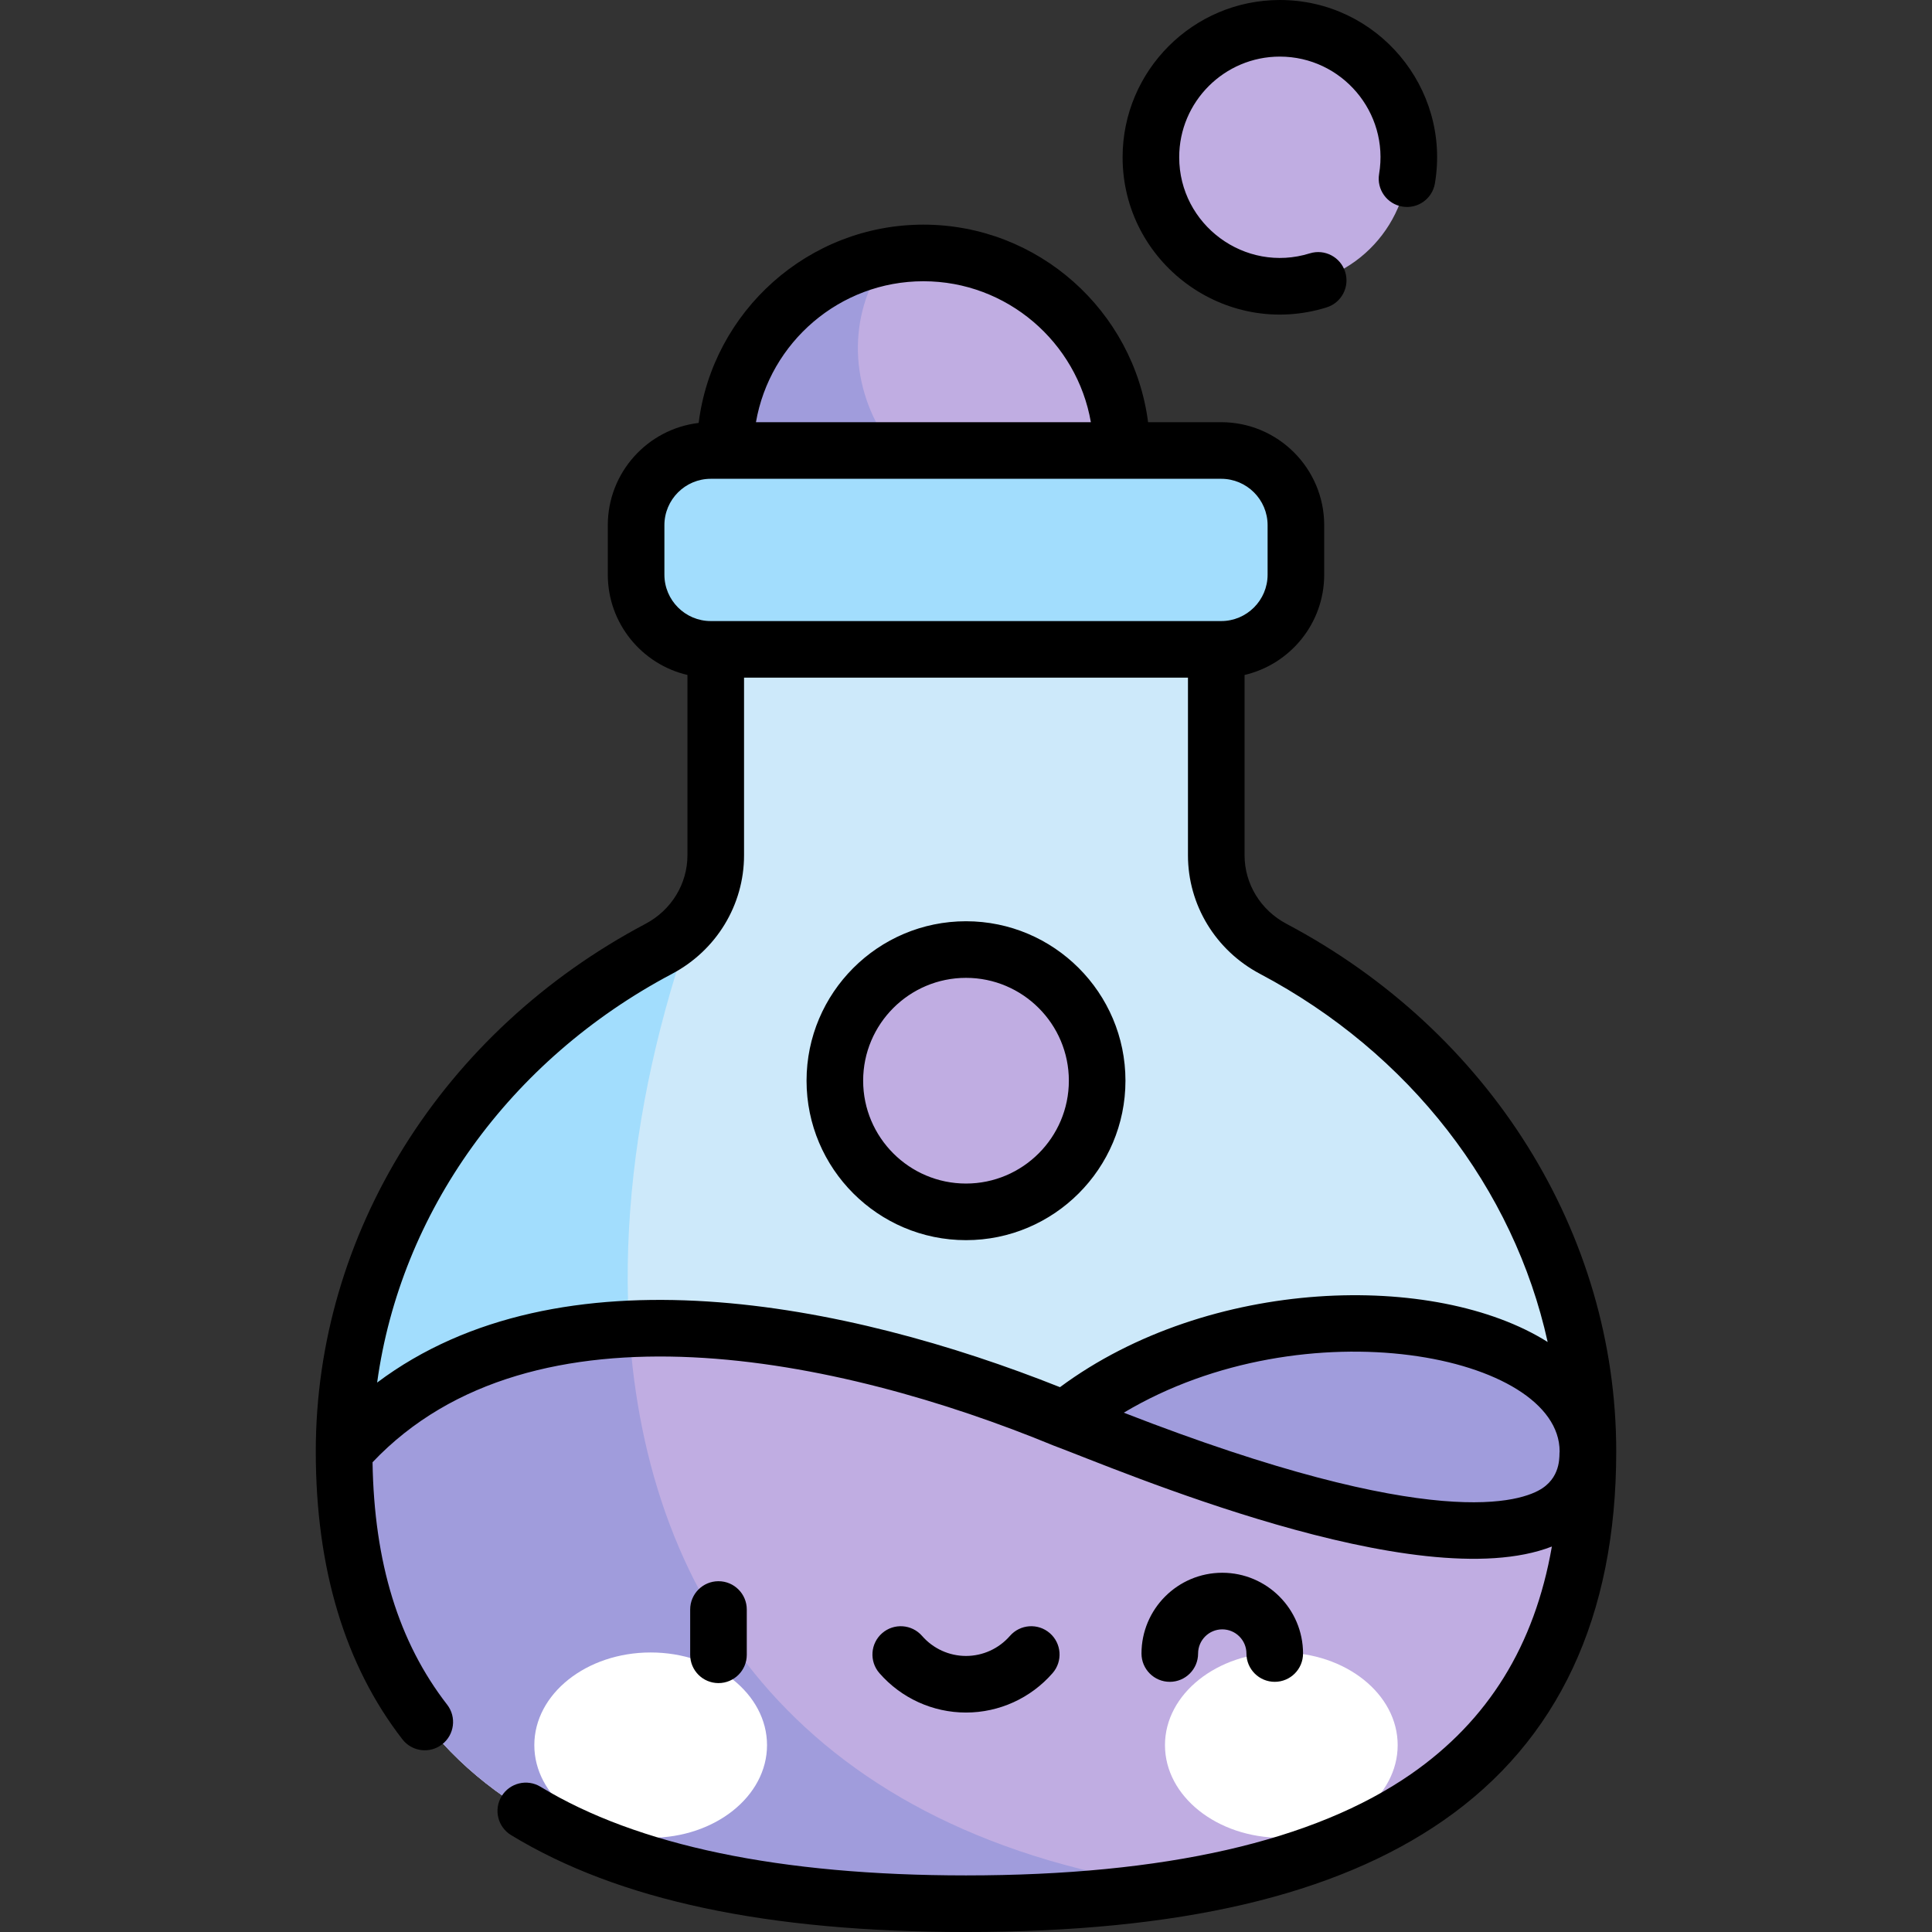 <svg id="Capa_1" enable-background="new 0 0 512 512" height="512" viewBox="0 0 512 512" width="512" xmlns="http://www.w3.org/2000/svg"><rect x="0" y="0" width="512" height="512" fill="#333333" stroke="none"/><g><path d="m297.269 119.589c0-29.026-23.53-52.556-52.556-52.556s-52.556 23.53-52.556 52.556 23.53 46.683 52.556 46.683 52.556-17.657 52.556-46.683z" fill="#c0ade2"/><path d="m293.477 138.342c-57.936 6.712-79.517-42.304-57.914-70.499-24.662 4.332-43.407 25.843-43.407 51.746 0 29.026 23.53 46.683 52.556 46.683 22.096 0 40.994-10.24 48.765-27.93z" fill="#a09cdc"/><ellipse cx="339.17" cy="41.67" fill="#c0ade2" rx="34.17" ry="34.17" transform="matrix(.973 -.23 .23 .973 -.501 79.04)"/><path d="m322.322 226.657v-54.569h-132.644v54.569c0 10.438-5.873 19.913-15.1 24.794-49.805 26.349-83.395 76.12-83.395 133.189 0 84.591 58.627 119.86 164.817 119.86 106.189 0 164.816-35.269 164.816-119.86 0-57.069-33.59-106.839-83.395-133.189-9.226-4.881-15.099-14.356-15.099-24.794z" fill="#cde9fa"/><path d="m174.163 394.174c-13.877-45.657-8.46-99.831 9.751-150.624-2.463 3.217-5.621 5.936-9.336 7.901-49.805 26.35-83.395 76.12-83.395 133.189 27.478 4.766 54.39 6.673 82.98 9.534z" fill="#a2ddfd"/><path d="m420.816 384.64c0 36.659-49.665 39.656-138.716-8.473 50.891-41.163 138.716-28.186 138.716 8.473z" fill="#a09cdc"/><path d="m256 504.5c106.189 0 164.816-35.269 164.816-119.86 0 36.659-69.642 19.873-138.716-8.473-70.66-28.997-149.602-38.304-190.917 8.473.001 84.591 58.628 119.86 164.817 119.86z" fill="#c0ade2"/><path d="m166.762 352.191c-30.11 1.467-56.752 11.133-75.579 32.449 0 84.591 58.627 119.86 164.817 119.86 20.724 0 39.626-1.35 56.645-4.141-99.491-13.747-141.305-75.563-145.883-148.168z" fill="#a09cdc"/><g><g fill="#fff"><ellipse cx="172.435" cy="462.477" rx="30.834" ry="24.555"/><ellipse cx="339.565" cy="462.477" rx="30.834" ry="24.555"/></g></g><path d="m323.63 172.088h-135.26c-10.933 0-19.796-8.863-19.796-19.796v-13.111c0-10.933 8.863-19.796 19.796-19.796h135.26c10.933 0 19.796 8.863 19.796 19.796v13.111c0 10.933-8.863 19.796-19.796 19.796z" fill="#a2ddfd"/><ellipse cx="256" cy="286.396" fill="#c0ade2" rx="34.757" ry="34.757" transform="matrix(.987 -.16 .16 .987 -42.57 44.705)"/><path d="m351.558 81.467c3.955-1.23 6.165-5.434 4.936-9.389-1.23-3.956-5.431-6.167-9.389-4.936-17.21 5.351-34.605-7.592-34.605-25.473 0-14.706 11.965-26.67 26.671-26.67 16.383 0 29.043 14.754 26.304 31.111-.685 4.085 2.072 7.952 6.157 8.636 4.094.687 7.952-2.071 8.636-6.157 4.25-25.325-15.3-48.589-41.098-48.589-22.977 0-41.671 18.693-41.671 41.67 0 27.931 27.167 48.154 54.059 39.797zm-34.052 356.735c0-3.532 2.874-6.405 6.406-6.405s6.406 2.873 6.406 6.405c0 4.143 3.357 7.5 7.5 7.5s7.5-3.357 7.5-7.5c0-11.803-9.603-21.405-21.406-21.405-11.804 0-21.406 9.603-21.406 21.405 0 4.143 3.357 7.5 7.5 7.5 4.142 0 7.5-3.357 7.5-7.5zm-61.506 15.641c8.796 0 17.16-3.81 22.948-10.451 2.722-3.123 2.396-7.86-.727-10.582-3.124-2.722-7.862-2.396-10.582.727-2.938 3.372-7.182 5.307-11.64 5.307s-8.701-1.935-11.64-5.307c-2.723-3.122-7.461-3.447-10.582-.727-3.122 2.722-3.448 7.459-.727 10.582 5.79 6.641 14.154 10.451 22.95 10.451zm-58.096-15.306v-12c0-4.143-3.357-7.5-7.5-7.5s-7.5 3.357-7.5 7.5v12c0 4.143 3.357 7.5 7.5 7.5s7.5-3.357 7.5-7.5zm58.096-194.397c-23.301 0-42.257 18.956-42.257 42.256 0 23.301 18.956 42.257 42.257 42.257s42.257-18.956 42.257-42.257c0-23.3-18.956-42.256-42.257-42.256zm0 69.512c-15.029 0-27.257-12.228-27.257-27.257s12.228-27.255 27.257-27.255 27.257 12.227 27.257 27.256-12.228 27.256-27.257 27.256zm84.928-68.831c-6.851-3.624-11.106-10.584-11.106-18.164v-47.786c12.078-2.813 21.105-13.658 21.105-26.579v-13.111c0-15.051-12.245-27.296-27.297-27.296h-19.378c-3.804-29.471-29.085-52.352-59.539-52.352-30.522 0-55.849 22.983-59.565 52.548-13.538 1.6-24.075 13.139-24.075 27.099v13.111c0 12.921 9.028 23.766 21.105 26.579v47.786c0 7.58-4.256 14.54-11.106 18.164-53.975 28.556-87.389 82.182-87.389 139.818 0 30.983 7.725 56.653 22.959 76.302 2.545 3.283 7.26 3.862 10.522 1.331 3.273-2.538 3.869-7.249 1.331-10.522-12.869-16.598-19.336-37.646-19.77-64.238 42.454-44.813 123.582-27.889 180.518-4.41 16.755 6.227 96.455 40.574 132.018 26.742-4.585 26.263-16.904 46.12-37.31 60.287-25.679 17.83-65.364 26.87-117.951 26.87-49.202 0-87.141-7.905-112.762-23.495-3.536-2.151-8.152-1.03-10.306 2.509-2.153 3.538-1.03 8.152 2.509 10.306 28.399 17.28 67.833 25.68 120.559 25.68 56.487 0 97.868-9.665 126.507-29.548 30.396-21.103 45.809-54.012 45.81-97.811 0 0 0 0 0-.001s0 0 0-.001c-.001-57.725-33.486-111.3-87.389-139.818zm-96.215-170.288c22.181 0 40.704 16.178 44.378 37.352h-88.756c3.673-21.174 22.197-37.352 44.378-37.352zm-68.64 77.759v-13.111c0-6.78 5.517-12.296 12.297-12.296 1.425 0 3.896 0 3.793 0h131.467c6.78 0 12.297 5.516 12.297 12.296v13.111c0 6.78-5.517 12.296-12.297 12.296h-135.26c-6.78 0-12.297-5.516-12.297-12.296zm-76.127 214.101c6.179-45.017 34.933-85.453 78.14-108.312 11.777-6.23 19.093-18.271 19.093-31.424v-47.069h117.643v47.069c0 13.153 7.315 25.193 19.093 31.424 39.736 21.022 67.259 56.912 76.23 97.559-29.78-18.75-89.669-17.361-129.241 11.974-56.444-22.472-132.345-37.684-180.958-1.221zm308.825 27.985c-5.302 3.555-28.576 12.088-110.958-20.002 48.16-28.741 115.504-15.336 115.504 10.264-.178.607.642 6.258-4.546 9.738z"/></g></svg>